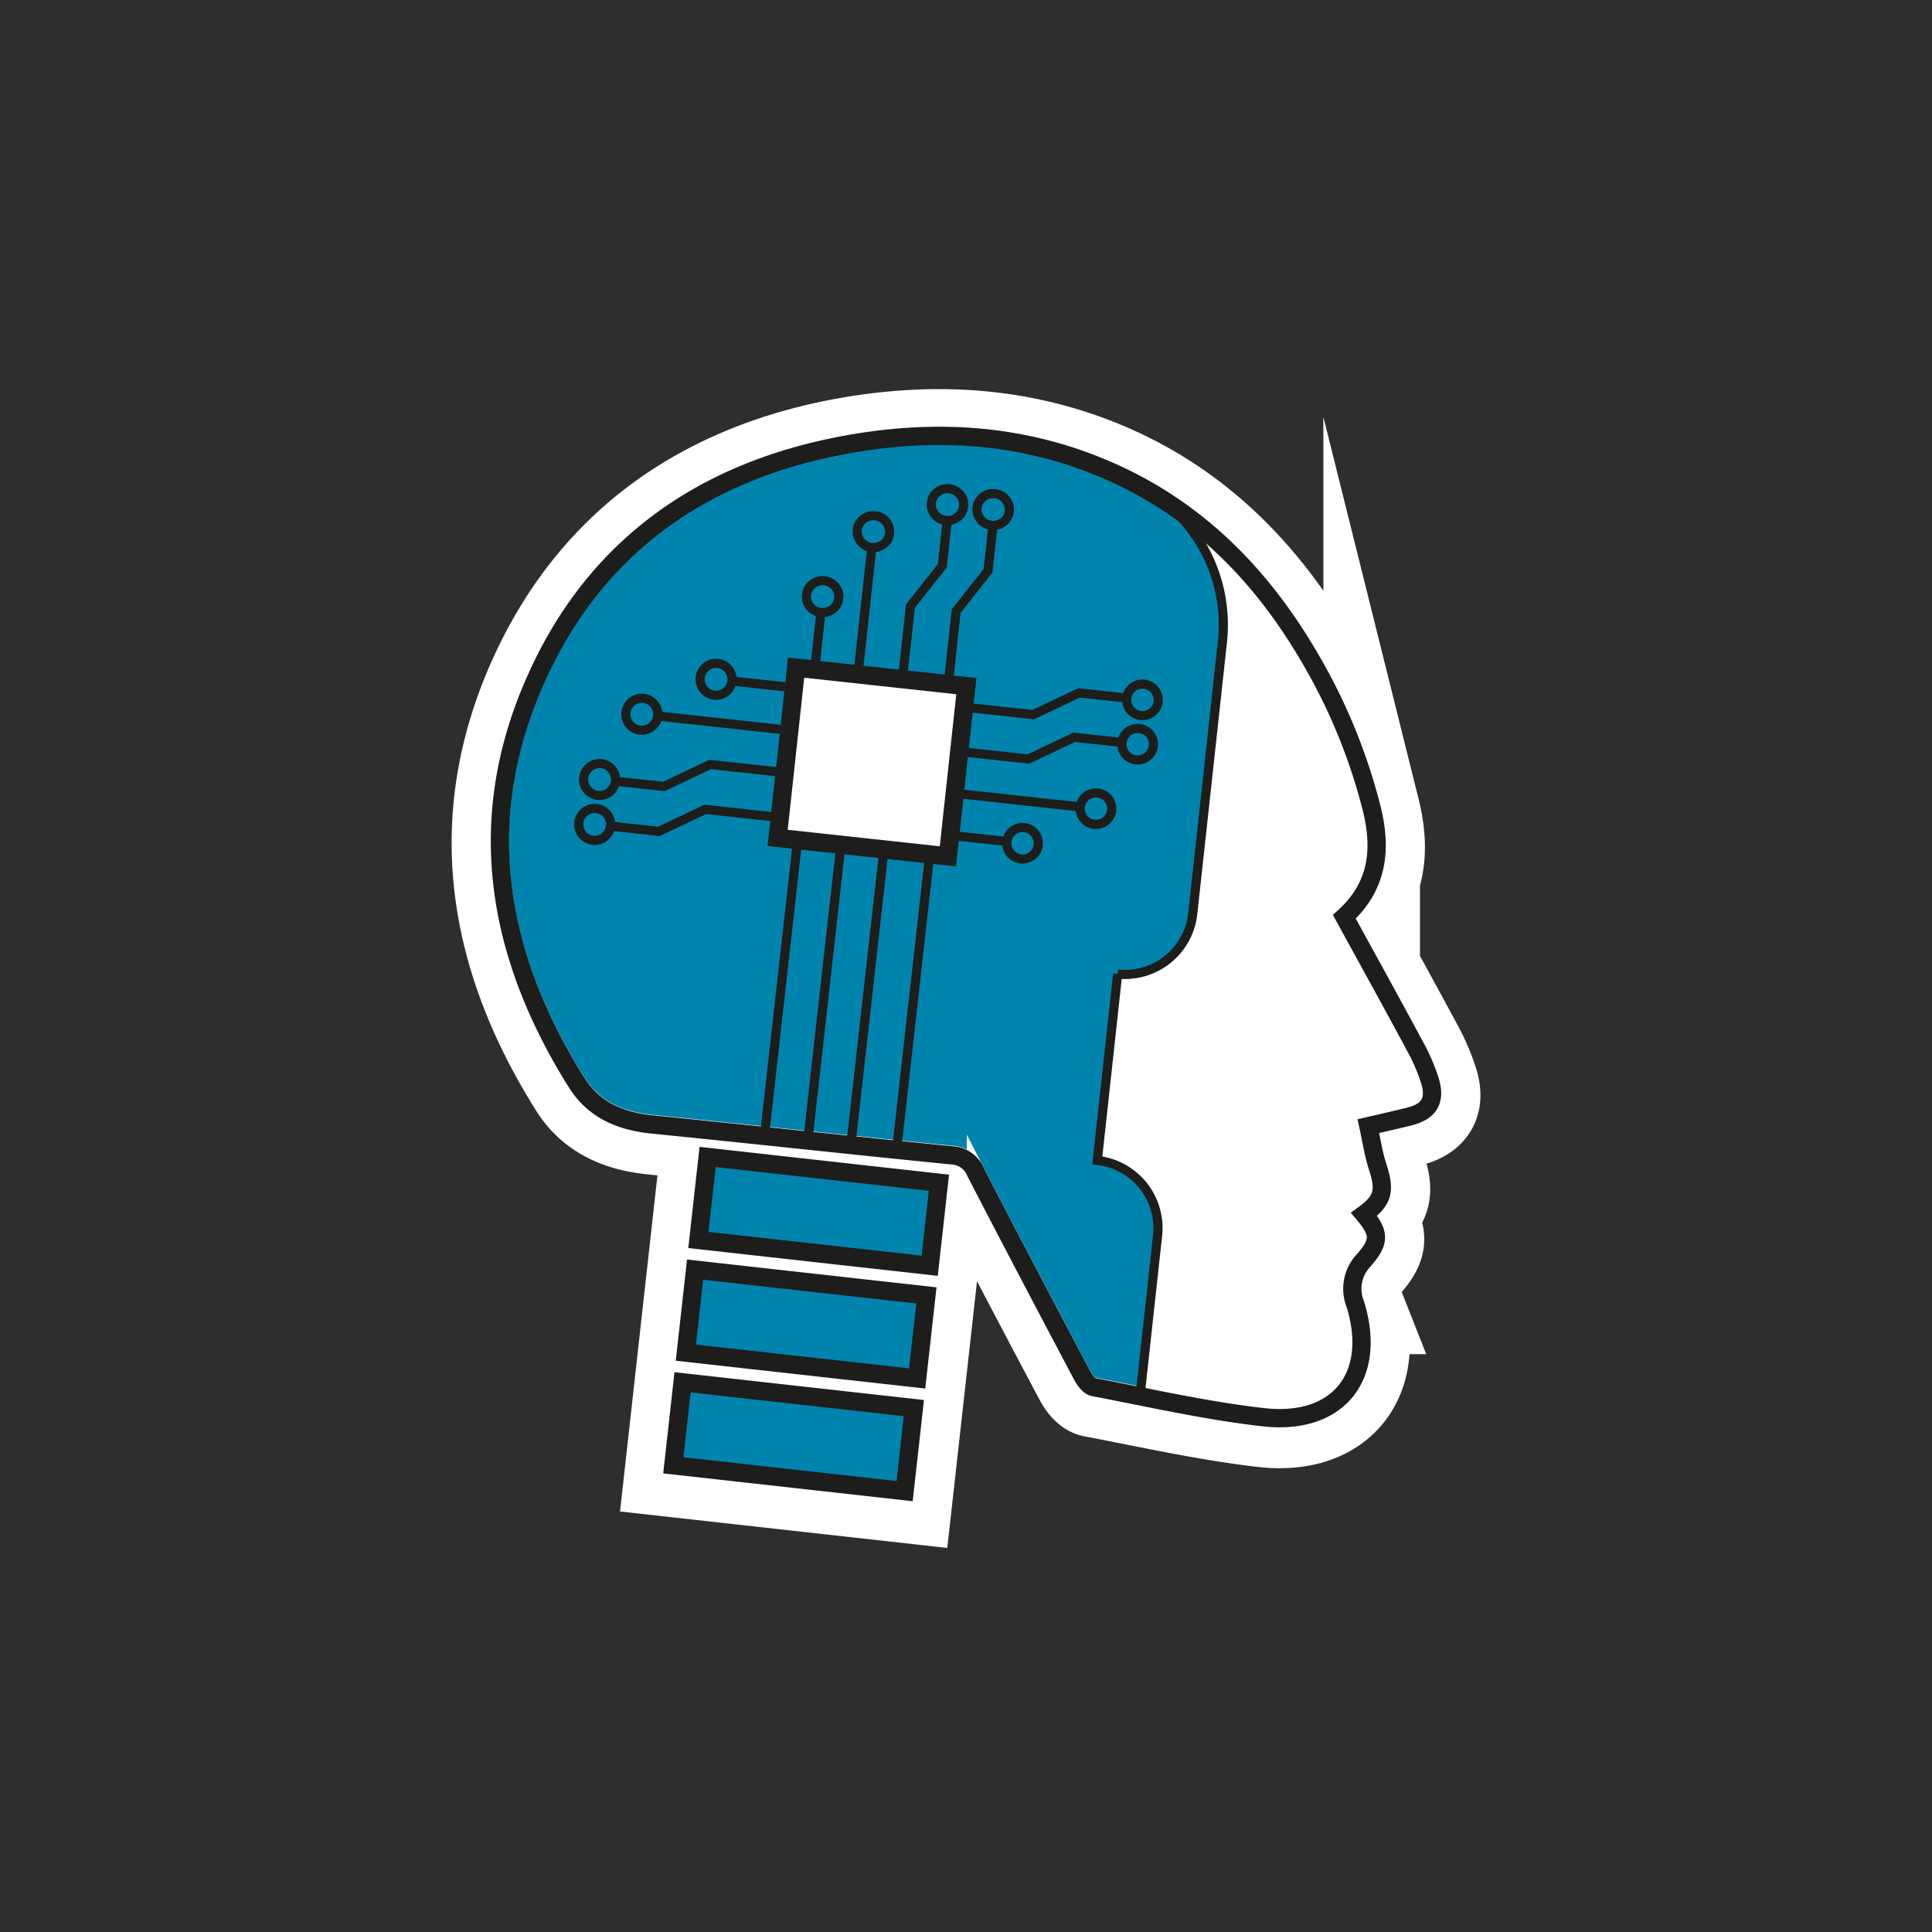 <svg xmlns="http://www.w3.org/2000/svg" viewBox="0 0 300 300"><rect x="0" y="0" width="300" height="300" fill="#333333" stroke="none"/><defs><style>.cls-1{fill:#1d1d1b;opacity:0.2;}.cls-2,.cls-4,.cls-6,.cls-9{fill:#fff;}.cls-2,.cls-6{stroke:#fff;}.cls-2,.cls-5,.cls-6,.cls-7,.cls-8,.cls-9{stroke-miterlimit:10;}.cls-2{stroke-width:15px;}.cls-3,.cls-5{fill:#0083ad;}.cls-5,.cls-7,.cls-8,.cls-9{stroke:#1d1d1b;}.cls-5,.cls-7,.cls-9{stroke-width:2.84px;}.cls-6{stroke-width:2.78px;}.cls-7,.cls-8{fill:none;}.cls-8{stroke-width:1.42px;}</style></defs><title>MI</title><g id="Background"><rect class="cls-1" x="-10.62" y="-384.55" width="1295.51" height="2590.82"/></g><g id="shadow"><path class="cls-2" d="M222.05,168.14a30.76,30.76,0,0,0-2.42-5.59c-3.54-6.59-7.17-13.14-10.87-19.91,5.25-4.78,5.8-10.5,4.23-16.8A89.89,89.89,0,0,0,203.77,103c-7.86-13.71-18.47-24.48-33.39-30.44-13.21-5.28-26.88-5.71-40.61-3-21.2,4.27-37.29,15.8-46.34,35.65C73.38,127.3,77,148.46,89.61,168.49c2.65,4.2,6.83,5.92,11.69,6.4l9.08.93-5.82,52.26,35.91,4,5.86-52.56,1.46.15a4.17,4.17,0,0,1,3.72,2.63q8.18,15.83,16.54,31.54c.39.74,1.07,1.7,1.76,1.83,8.76,1.66,17.5,3.64,26.34,4.66,11.67,1.35,17.78-6.38,14.29-17.56a6.44,6.44,0,0,1,1.38-6.86c2.49-2.85,2.41-4.2,0-7.08,3-2.17,3.31-3.7,2.1-7.38-.66-2-.95-4.14-1.43-6.31,2.5-.59,4.41-1,6.31-1.48C221.9,172.89,223,171.21,222.05,168.14Z"/></g><g id="icons"><path class="cls-3" d="M208.75,142.1c3.71,6.77,7.33,13.32,10.87,19.91a30.12,30.12,0,0,1,2.43,5.59c.92,3.07-.16,4.75-3.25,5.53-1.9.47-3.81.89-6.32,1.48.48,2.17.78,4.3,1.44,6.31,1.21,3.68.86,5.21-2.11,7.38,2.42,2.88,2.49,4.23,0,7.08a6.46,6.46,0,0,0-1.37,6.86c3.49,11.18-2.62,18.91-14.3,17.56-8.84-1-17.57-3-26.33-4.66-.69-.13-1.38-1.09-1.77-1.83-5.55-10.49-11.09-21-16.53-31.54a4.19,4.19,0,0,0-3.72-2.63c-15.5-1.53-31-3.24-46.49-4.79-4.87-.48-9-2.2-11.69-6.4-12.63-20-16.23-41.19-6.18-63.25,9-19.85,25.13-31.38,46.33-35.65,13.74-2.76,27.41-2.33,40.62,3,14.92,6,25.53,16.73,33.38,30.44A89.17,89.17,0,0,1,213,125.3C214.56,131.6,214,137.32,208.75,142.1Z"/><path class="cls-4" d="M177.26,75.69a24.51,24.51,0,0,1,12.34,24L185,141.86a10.59,10.59,0,0,1-11.66,9.37l-3.16,28.94a10.57,10.57,0,0,1,9.36,11.66l-2.71,25c6.34,1.27,12.69,2.51,19.1,3.25,11.68,1.35,17.79-6.38,14.3-17.57a6.44,6.44,0,0,1,1.37-6.85c2.49-2.85,2.42-4.2,0-7.08,3-2.17,3.32-3.7,2.11-7.38-.66-2-1-4.15-1.44-6.31,2.51-.59,4.42-1,6.32-1.49,3.09-.77,4.17-2.45,3.25-5.53a30.32,30.32,0,0,0-2.43-5.58c-3.54-6.6-7.16-13.14-10.86-19.91,5.24-4.78,5.8-10.5,4.22-16.8a89,89,0,0,0-9.22-22.86C197,91.26,188.55,82,177.26,75.69Z"/><path class="cls-4" d="M105.8,174.43l-6.43,57.65,45.13,5,6.43-57.65Zm34.67,57-35.92-4L106,214.55l35.92,4Zm1.95-17.5-35.92-4,1.44-12.89,35.92,4Zm2-17.5-35.92-4,1.44-12.89,35.92,4Z"/><rect class="cls-5" x="105.16" y="216.61" width="36.14" height="12.97" transform="translate(25.47 -12.28) rotate(6.36)"/><rect class="cls-5" x="107.11" y="199.11" width="36.14" height="12.97" transform="translate(23.54 -12.6) rotate(6.36)"/><path class="cls-6" d="M226.49,166.42A35.93,35.93,0,0,0,223.7,160c-2.57-4.8-5.14-9.47-7.85-14.42-.48-.86-.95-1.73-1.43-2.6,3.93-5,4.93-11.13,3.06-18.62a94.55,94.55,0,0,0-9.7-24C198.69,84.43,187,73.82,172.1,67.85a70.29,70.29,0,0,0-26.22-5,86.92,86.92,0,0,0-17,1.77A72.21,72.21,0,0,0,99.24,77.49a65.24,65.24,0,0,0-20,25.44c-10.07,22.1-7.89,44.86,6.48,67.64,3.14,5,8.23,7.85,15.15,8.55,7.34.73,14.8,1.51,22,2.27,8,.84,16.3,1.71,24.46,2.51l.08.15C153,195,158.69,205.69,164,215.64c.87,1.65,2.45,3.72,5,4.2,2.1.4,4.25.83,6.33,1.24,6.62,1.32,13.46,2.68,20.34,3.48a27.51,27.51,0,0,0,3.1.18c6.13,0,11.2-2.3,14.28-6.48,3.28-4.47,3.95-10.59,1.87-17.25-.4-1.28-.26-1.62.44-2.42,1.49-1.71,3-3.83,3-6.62a7.79,7.79,0,0,0-.59-2.85,8.51,8.51,0,0,0,1.2-2.56,11.94,11.94,0,0,0-.58-6.94c-.14-.43-.27-.89-.38-1.36l2-.49a9.1,9.1,0,0,0,6.06-4.16A9,9,0,0,0,226.49,166.42Zm-7.69,6.86c-1.9.48-3.81.9-6.32,1.48.48,2.17.78,4.3,1.44,6.31,1.21,3.69.86,5.22-2.11,7.39,2.42,2.88,2.49,4.22,0,7.08a6.44,6.44,0,0,0-1.37,6.85c3.49,11.18-2.62,18.91-14.3,17.56-8.84-1-17.57-3-26.33-4.66-.69-.13-1.38-1.09-1.77-1.82-5.55-10.49-11.09-21-16.53-31.55a4.21,4.21,0,0,0-3.72-2.63c-15.5-1.53-31-3.23-46.49-4.78-4.87-.49-9-2.2-11.69-6.41-12.63-20-16.23-41.19-6.18-63.25,9-19.85,25.13-31.38,46.33-35.64,13.74-2.77,27.41-2.34,40.62,2.94,14.92,6,25.53,16.73,33.38,30.44A89.31,89.31,0,0,1,213,125.45c1.58,6.3,1,12-4.23,16.8,3.71,6.77,7.33,13.32,10.87,19.91a30.71,30.71,0,0,1,2.43,5.59C223,170.83,221.89,172.5,218.8,173.28Z"/><path class="cls-7" d="M208.75,142.36c3.71,6.77,7.33,13.31,10.87,19.91a30.32,30.32,0,0,1,2.43,5.58c.92,3.08-.16,4.76-3.25,5.53-1.9.48-3.81.9-6.32,1.49.48,2.16.78,4.29,1.44,6.31,1.21,3.68.86,5.21-2.11,7.38,2.42,2.88,2.49,4.23,0,7.08a6.44,6.44,0,0,0-1.37,6.85c3.49,11.19-2.62,18.92-14.3,17.57-8.84-1-17.57-3-26.33-4.67-.69-.13-1.38-1.09-1.77-1.82-5.55-10.49-11.09-21-16.53-31.54a4.19,4.19,0,0,0-3.72-2.63c-15.5-1.54-31-3.24-46.49-4.79-4.87-.49-9-2.2-11.69-6.4C77,148.18,73.38,127,83.43,105c9-19.84,25.13-31.37,46.33-35.64,13.74-2.77,27.41-2.33,40.62,3,14.92,6,25.53,16.72,33.38,30.44A89,89,0,0,1,213,125.56C214.56,131.86,214,137.58,208.75,142.36Z"/><rect class="cls-5" x="109.06" y="181.61" width="36.14" height="12.97" transform="translate(21.61 -12.92) rotate(6.36)"/><path class="cls-8" d="M177,217l2.75-25.15a10.57,10.57,0,0,0-9.36-11.66l3.16-28.94a10.59,10.59,0,0,0,11.66-9.37l4.6-42.14A24.53,24.53,0,0,0,177,75.4"/><rect class="cls-9" x="122.1" y="105.04" width="26.59" height="26.59" transform="translate(13.58 -13.94) rotate(6.2)"/><line class="cls-8" x1="113.65" y1="105.75" x2="122.03" y2="106.66"/><polyline class="cls-8" points="120.72 119.84 110.27 118.71 103.08 122.12 95.39 121.29"/><circle class="cls-8" cx="111.19" cy="105.48" r="2.48"/><line class="cls-8" x1="102.12" y1="111.18" x2="121.31" y2="113.27"/><circle class="cls-8" cx="99.66" cy="110.91" r="2.48"/><circle class="cls-8" cx="93.1" cy="121.04" r="2.48"/><polyline class="cls-8" points="119.96 126.82 109.51 125.68 102.32 129.1 94.63 128.26"/><circle class="cls-8" cx="92.34" cy="128.01" r="2.48"/><line class="cls-8" x1="156.35" y1="130.67" x2="148.06" y2="129.77"/><polyline class="cls-8" points="149.36 116.74 159.69 117.86 166.79 114.49 174.39 115.31"/><circle class="cls-8" cx="158.78" cy="130.94" r="2.45"/><line class="cls-8" x1="167.74" y1="125.3" x2="148.77" y2="123.24"/><circle class="cls-8" cx="170.18" cy="125.57" r="2.45"/><circle class="cls-8" cx="176.65" cy="115.56" r="2.45"/><polyline class="cls-8" points="150.11 109.85 160.44 110.97 167.54 107.59 175.14 108.42"/><circle class="cls-8" cx="177.4" cy="108.67" r="2.45"/><line class="cls-8" x1="127.47" y1="95.11" x2="126.55" y2="103.49"/><line class="cls-8" x1="123.75" y1="131.42" x2="118.75" y2="175.98"/><line class="cls-8" x1="130.47" y1="132.15" x2="125.48" y2="176.72"/><line class="cls-8" x1="137.16" y1="132.88" x2="132.16" y2="177.44"/><line class="cls-8" x1="144.26" y1="133.65" x2="139.26" y2="178.21"/><polyline class="cls-8" points="140.23 104.58 141.37 94.13 146.32 87.85 147.16 80.17"/><ellipse class="cls-8" cx="127.73" cy="92.65" rx="2.48" ry="2.52" transform="translate(21.83 209.62) rotate(-83.8)"/><line class="cls-8" x1="135.37" y1="85.02" x2="133.28" y2="104.22"/><ellipse class="cls-8" cx="135.64" cy="82.56" rx="2.48" ry="2.52" transform="translate(38.9 208.48) rotate(-83.8)"/><ellipse class="cls-8" cx="147.13" cy="78.36" rx="2.48" ry="2.52" transform="translate(53.33 216.16) rotate(-83.8)"/><polyline class="cls-8" points="147.34 105.36 148.47 94.9 153.42 88.63 154.26 80.94"/><ellipse class="cls-8" cx="154.23" cy="79.13" rx="2.48" ry="2.52" transform="translate(58.9 223.9) rotate(-83.8)"/></g></svg>
